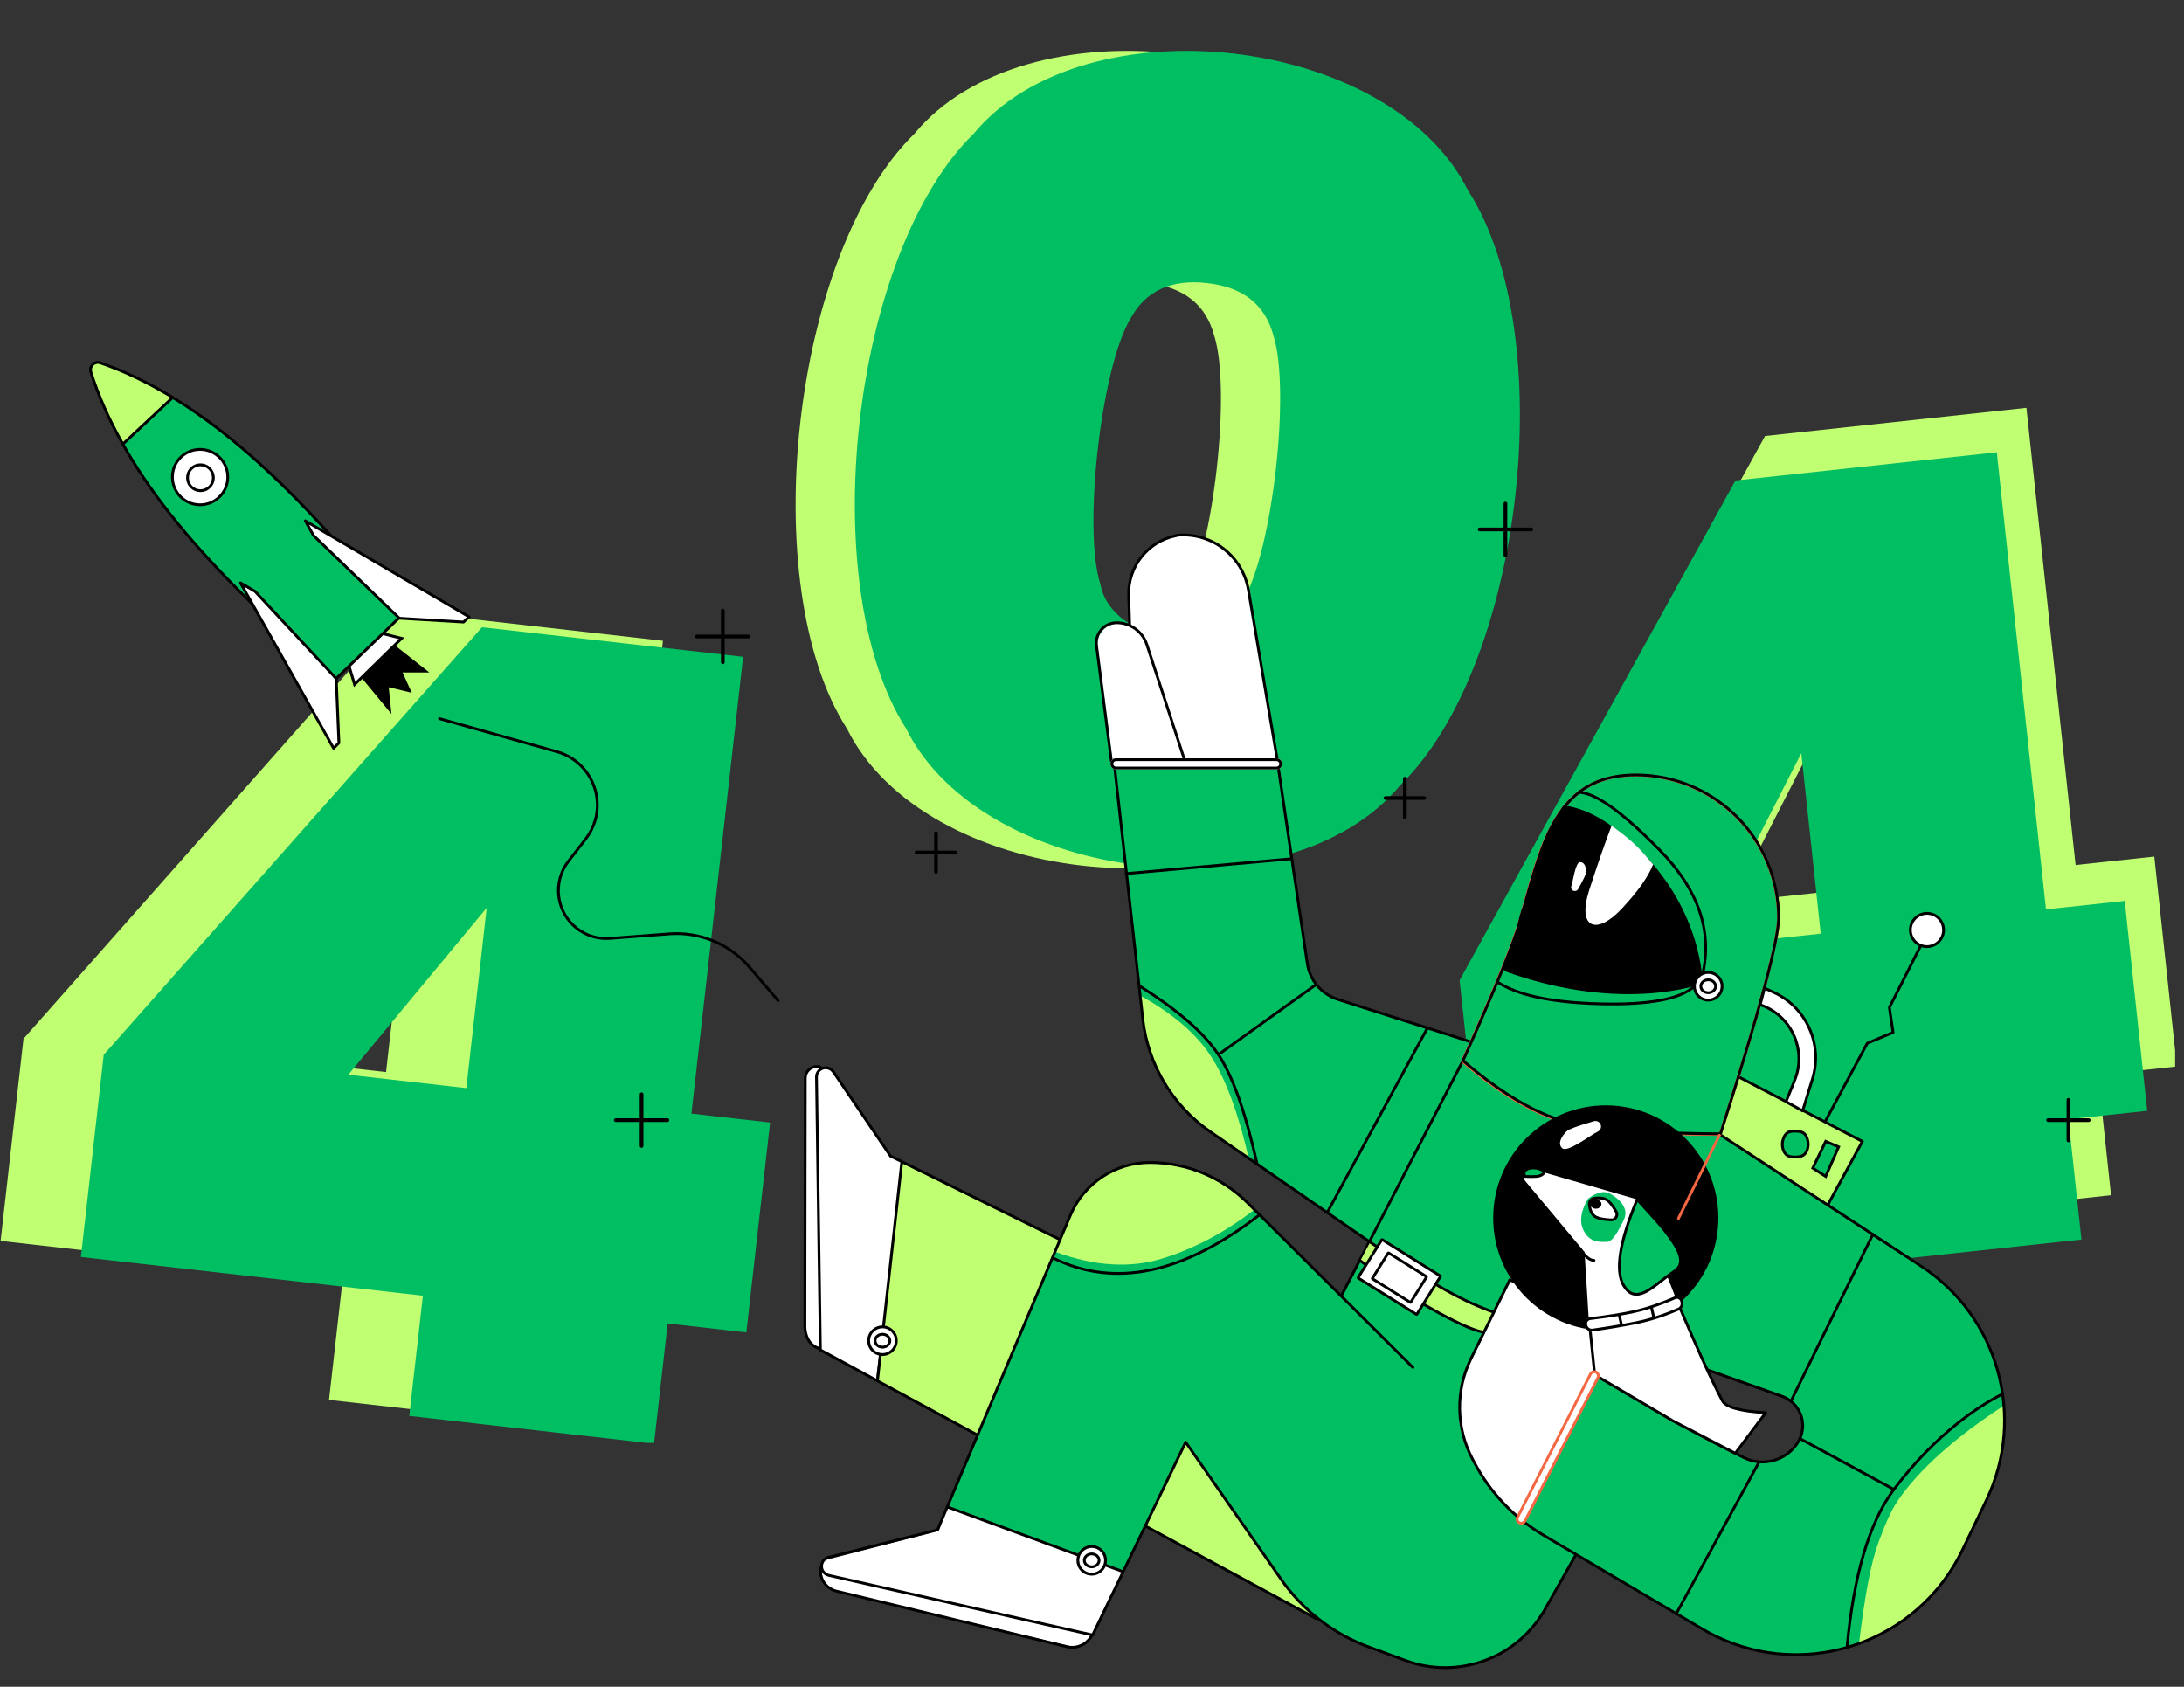 <svg xmlns="http://www.w3.org/2000/svg" xmlns:xlink="http://www.w3.org/1999/xlink" width="527" zoomAndPan="magnify" viewBox="0 0 395.25 305.25" height="407" preserveAspectRatio="xMidYMid meet" version="1.0"><rect x="0" y="0" width="395.25" height="305.25" fill="#333333" stroke="none"/><defs><clipPath id="8bccb344f5"><path d="M 0.109 110 L 125 110 L 125 259 L 0.109 259 Z M 0.109 110 " clip-rule="nonzero"/></clipPath><clipPath id="55d00b7525"><path d="M 14 113 L 140 113 L 140 261.109 L 14 261.109 Z M 14 113 " clip-rule="nonzero"/></clipPath><clipPath id="c2c50073a6"><path d="M 269 73 L 393.645 73 L 393.645 222 L 269 222 Z M 269 73 " clip-rule="nonzero"/></clipPath><clipPath id="936592c059"><path d="M 79 90 L 378.398 90 L 378.398 208 L 79 208 Z M 79 90 " clip-rule="nonzero"/></clipPath></defs><g clip-path="url(#8bccb344f5)"><path fill="#c1ff72" d="M 0.109 224.562 L 4.254 187.977 L 72.707 110.602 L 119.973 115.957 L 110.613 198.621 L 124.852 200.234 L 120.547 238.215 L 106.309 236.582 L 103.859 258.348 L 59.547 253.332 L 62.012 231.578 Z M 73.566 161.383 L 48.512 191.59 L 69.871 194.012 Z M 73.566 161.383 " fill-opacity="1" fill-rule="nonzero"/></g><g clip-path="url(#55d00b7525)"><path fill="#00bf63" d="M 14.641 227.469 L 18.773 190.879 L 87.23 113.508 L 134.492 118.859 L 125.129 201.527 L 139.367 203.137 L 135.066 241.121 L 120.828 239.508 L 118.363 261.262 L 74.066 256.234 L 76.531 234.48 Z M 88.086 164.281 L 63.031 194.492 L 84.391 196.91 Z M 88.086 164.281 " fill-opacity="1" fill-rule="nonzero"/></g><g clip-path="url(#c2c50073a6)"><path fill="#c1ff72" d="M 273.449 205.957 L 269.512 169.348 L 319.434 78.902 L 366.73 73.805 L 375.629 156.539 L 389.875 155.012 L 393.953 192.992 L 379.707 194.523 L 382.047 216.293 L 337.723 221.059 L 335.379 199.293 Z M 331.352 128.266 L 313.492 163.219 L 334.863 160.922 Z M 331.352 128.266 " fill-opacity="1" fill-rule="nonzero"/></g><path fill="#00bf63" d="M 268.09 213.996 L 264.152 177.391 L 314.074 86.949 L 361.371 81.852 L 370.27 164.566 L 384.516 163.039 L 388.594 201.02 L 374.344 202.551 L 376.688 224.316 L 332.359 229.086 L 330.02 207.316 Z M 325.992 136.305 L 308.133 171.258 L 329.504 168.961 Z M 325.992 136.305 " fill-opacity="1" fill-rule="nonzero"/><path fill="#c1ff72" d="M 165.473 24.211 C 185.473 0.027 240.824 6.242 254.945 34.438 C 271.793 60.602 264.941 120.344 242.762 142.012 C 222.66 166.359 167.305 160.039 153.285 131.875 C 136.613 105.867 143.371 45.816 165.473 24.211 Z M 219.727 60.695 C 218.219 55.117 214.234 51.961 207.777 51.23 C 201.184 50.48 196.531 52.66 193.82 57.762 C 188.516 66.684 185.258 95.828 188.398 105.617 C 190.438 116.613 209.809 118.957 214.305 108.555 C 219.551 99.723 222.902 70.582 219.727 60.695 Z M 219.727 60.695 " fill-opacity="1" fill-rule="nonzero"/><path fill="#00bf63" d="M 176.191 24.211 C 196.191 0.027 251.547 6.242 265.668 34.438 C 282.512 60.602 275.664 120.344 253.48 142.012 C 233.383 166.359 178.027 160.039 163.996 131.875 C 147.336 105.867 154.09 45.816 176.191 24.211 Z M 230.449 60.695 C 228.941 55.117 224.961 51.961 218.5 51.23 C 211.906 50.48 207.25 52.66 204.539 57.762 C 199.234 66.684 195.98 95.828 199.117 105.617 C 201.16 116.613 220.531 118.957 225.027 108.551 C 230.273 99.723 233.609 70.582 230.449 60.695 Z M 230.449 60.695 " fill-opacity="1" fill-rule="nonzero"/><path fill="#ffffff" d="M 205.422 140.609 C 205.34 139.434 204.988 128.48 204.363 107.75 C 204.207 102.559 207.801 98.008 212.887 96.957 C 213.227 96.887 213.395 96.852 213.395 96.852 C 219.535 96.426 224.996 100.719 226.023 106.781 L 231.285 137.742 " fill-opacity="1" fill-rule="evenodd"/><path fill="#000000" d="M 213.336 97.09 L 212.844 97.195 C 207.879 98.219 204.367 102.664 204.52 107.73 C 205.145 128.449 205.5 139.41 205.578 140.582 C 205.59 140.719 205.484 140.836 205.348 140.848 C 205.211 140.855 205.09 140.754 205.082 140.617 C 204.996 139.438 204.645 128.492 204.02 107.746 C 203.859 102.438 207.539 97.777 212.742 96.703 L 213.254 96.598 L 213.285 96.594 C 219.551 96.156 225.125 100.539 226.18 106.73 L 231.441 137.688 C 231.465 137.824 231.371 137.953 231.234 137.977 C 231.098 138 230.969 137.91 230.945 137.773 L 225.684 106.812 C 224.676 100.883 219.34 96.68 213.336 97.09 Z M 213.336 97.09 " fill-opacity="1" fill-rule="nonzero"/><path fill="#ffffff" d="M 201.344 137.883 L 198.656 116.984 C 198.395 114.973 199.816 113.133 201.828 112.875 C 201.984 112.855 202.141 112.844 202.297 112.844 C 204.789 112.844 206.996 114.445 207.77 116.812 L 214.656 137.898 Z M 201.344 137.883 " fill-opacity="1" fill-rule="evenodd"/><path fill="#000000" d="M 201.129 137.98 C 201 137.98 200.895 137.887 200.879 137.762 L 198.191 116.863 C 197.914 114.715 199.434 112.75 201.582 112.473 C 201.746 112.449 201.914 112.441 202.082 112.441 C 204.68 112.441 206.984 114.113 207.793 116.582 L 214.68 137.668 C 214.734 137.828 214.613 137.996 214.441 137.996 Z M 201.348 137.48 L 214.098 137.492 L 207.316 116.738 C 206.578 114.473 204.465 112.941 202.082 112.941 C 201.938 112.941 201.789 112.949 201.645 112.969 C 199.77 113.211 198.445 114.926 198.688 116.801 Z M 201.348 137.48 " fill-opacity="1" fill-rule="nonzero"/><path fill="#00bf63" d="M 267.605 189.176 L 242.094 180.859 C 239.203 179.914 237.094 177.418 236.648 174.41 L 231.195 137.562 L 201.629 137.562 L 206.859 184.379 C 207.781 192.625 212.223 200.07 219.043 204.801 L 248.062 224.918 Z M 267.605 189.176 " fill-opacity="1" fill-rule="evenodd"/><path fill="#c1ff72" d="M 206.309 180.156 C 212.207 183.383 216.496 187.059 219.168 191.18 C 221.84 195.297 224.121 201.477 226.016 209.719 C 224.383 208.527 222.988 207.523 221.84 206.711 C 217.133 203.387 213.52 200.359 211.316 196.859 C 208.312 192.07 206.641 186.5 206.309 180.156 Z M 206.309 180.156 " fill-opacity="1" fill-rule="evenodd"/><path fill="#000000" d="M 238.418 178.016 C 238.418 178.012 238.414 178.008 238.41 178.004 C 238.406 177.996 238.398 177.988 238.391 177.98 C 237.586 176.941 237.043 175.699 236.84 174.352 L 231.395 137.539 C 231.375 137.418 231.27 137.328 231.145 137.328 L 201.582 137.328 C 201.434 137.328 201.316 137.457 201.332 137.605 L 203.605 157.938 C 203.566 157.984 203.547 158.051 203.551 158.117 C 203.559 158.188 203.594 158.25 203.645 158.289 L 206.562 184.395 C 207.492 192.727 211.988 200.25 218.891 205.016 L 247.754 224.957 C 247.848 225.02 247.969 225.016 248.055 224.941 C 252.027 221.629 255.332 217.426 257.973 212.34 C 260.605 207.262 263.559 199.398 266.84 188.746 C 266.883 188.617 266.809 188.477 266.68 188.434 L 242.164 180.613 C 240.652 180.133 239.359 179.215 238.418 178.016 Z M 258.445 186.332 L 266.289 188.836 C 263.047 199.344 260.125 207.102 257.527 212.109 C 254.953 217.078 251.734 221.188 247.883 224.438 L 240.527 219.355 Z M 257.961 186.18 L 240.109 219.066 L 219.176 204.605 C 212.395 199.922 207.973 192.527 207.059 184.336 L 204.152 158.312 L 233.555 155.672 C 233.559 155.672 233.566 155.668 233.57 155.668 L 236.348 174.426 C 236.547 175.781 237.074 177.035 237.852 178.098 L 220.359 190.641 C 220.246 190.723 220.219 190.879 220.301 190.992 C 220.379 191.102 220.535 191.129 220.648 191.047 L 238.16 178.492 C 239.152 179.688 240.477 180.602 242.012 181.09 Z M 233.496 155.172 L 204.098 157.816 L 201.863 137.828 L 230.93 137.828 Z M 233.496 155.172 " fill-opacity="1" fill-rule="nonzero"/><path fill="#c1ff72" d="M 313.535 194.352 C 313.535 194.352 321.332 198.418 336.918 206.543 L 330.285 218.723 L 310.195 205.195 C 312.422 197.965 313.535 194.352 313.535 194.352 Z M 313.535 194.352 " fill-opacity="1" fill-rule="evenodd"/><path fill="#ffffff" d="M 158.539 249.637 L 163.383 210.219 L 160.875 209.051 L 150.52 193.684 L 148.684 193.184 C 148.02 193.023 147.516 193.023 147.18 193.184 C 146.844 193.34 146.398 193.785 145.844 194.52 L 145.844 241.285 C 146.211 242.172 146.547 242.781 146.844 243.121 C 147.145 243.465 147.648 243.797 148.348 244.125 Z M 203.133 284.379 L 171.398 272.688 L 169.895 277.027 L 149.184 282.375 L 148.348 283.879 C 148.539 284.98 148.762 285.762 149.016 286.215 C 149.273 286.672 149.773 287.172 150.52 287.719 L 193.781 297.906 C 194.676 297.996 195.398 297.887 195.949 297.574 C 196.504 297.262 197.059 296.648 197.621 295.734 Z M 203.133 284.379 " fill-opacity="1" fill-rule="evenodd"/><path fill="#000000" d="M 313.773 194.145 L 337.156 206.336 C 337.281 206.402 337.328 206.555 337.258 206.68 L 330.625 218.855 C 330.555 218.988 330.387 219.027 330.266 218.945 L 310.176 205.418 C 310.082 205.355 310.043 205.242 310.078 205.133 L 313.418 194.293 C 313.461 194.141 313.633 194.07 313.773 194.145 Z M 310.609 205.105 L 330.316 218.375 L 336.699 206.664 L 313.809 194.727 Z M 310.609 205.105 " fill-opacity="1" fill-rule="nonzero"/><path fill="#00bf63" d="M 241.883 235.773 L 241.883 236.289 L 264.766 192.012 L 297.168 205.711 C 296.562 225.484 293.797 238.621 288.863 245.129 C 283.934 251.633 275.176 253.691 262.594 251.309 L 244.387 251.309 Z M 241.883 235.773 " fill-opacity="1" fill-rule="evenodd"/><path fill="#000000" d="M 241.586 235.773 L 241.586 236.289 C 241.586 236.387 241.633 236.457 241.699 236.5 L 244.094 251.348 C 244.113 251.469 244.219 251.559 244.34 251.559 L 262.523 251.559 C 275.176 253.953 284.02 251.867 289.016 245.277 C 293.988 238.719 296.766 225.539 297.371 205.719 C 297.375 205.613 297.312 205.52 297.219 205.48 L 264.816 191.781 C 264.695 191.73 264.555 191.781 264.496 191.898 L 241.938 235.543 C 241.789 235.48 241.586 235.566 241.586 235.773 Z M 241.648 236.191 L 241.637 236.125 L 241.676 236.051 C 241.652 236.094 241.645 236.145 241.648 236.191 Z M 264.836 192.336 L 296.863 205.875 C 296.254 225.504 293.496 238.543 288.617 244.977 C 283.754 251.391 275.09 253.43 262.594 251.062 L 262.547 251.059 L 244.555 251.059 L 242.16 236.207 Z M 264.836 192.336 " fill-opacity="1" fill-rule="nonzero"/><path fill="#c1ff72" d="M 247.895 224.918 L 246.227 228.09 C 251.359 232.141 255.422 234.98 258.418 236.609 C 261.414 238.238 264.699 239.742 268.273 241.117 L 270.277 237.609 C 267.02 236.203 263.902 234.645 260.922 232.934 C 257.945 231.223 253.602 228.551 247.895 224.918 Z M 247.895 224.918 " fill-opacity="1" fill-rule="evenodd"/><path fill="#c1ff72" d="M 238.039 292.895 L 158.871 249.973 L 163.215 210.387 L 241.715 248.969 " fill-opacity="1" fill-rule="evenodd"/><path fill="#000000" d="M 248.035 224.543 C 253.906 228.5 258.469 231.395 261.715 233.219 C 264.953 235.039 268 236.422 270.855 237.375 C 270.988 237.418 271.059 237.559 271.016 237.691 C 270.973 237.82 270.832 237.895 270.699 237.848 C 267.812 236.887 264.734 235.488 261.469 233.652 C 258.207 231.82 253.637 228.922 247.754 224.957 C 247.641 224.883 247.609 224.727 247.688 224.609 C 247.766 224.496 247.922 224.465 248.035 224.543 Z M 248.035 224.543 " fill-opacity="1" fill-rule="nonzero"/><path fill="#000000" d="M 246.258 227.891 C 251.707 232.023 256.473 235.191 260.543 237.391 C 264.594 239.578 267.359 240.742 268.797 240.871 C 268.934 240.883 269.035 241.004 269.023 241.141 C 269.012 241.277 268.891 241.379 268.75 241.367 C 267.223 241.23 264.418 240.055 260.305 237.832 C 256.207 235.621 251.426 232.438 245.953 228.289 C 245.844 228.207 245.82 228.051 245.906 227.938 C 245.988 227.828 246.148 227.809 246.258 227.891 Z M 246.258 227.891 " fill-opacity="1" fill-rule="nonzero"/><path fill="#000000" d="M 159.055 249.746 C 159.066 249.723 159.07 249.699 159.074 249.676 L 163.414 210.605 L 241.727 249.195 C 241.848 249.254 242 249.203 242.059 249.078 C 242.121 248.957 242.07 248.805 241.945 248.746 L 161.332 209.023 L 151.02 193.82 C 150.656 193.285 150.051 192.965 149.402 192.977 C 149.176 192.98 148.953 193.023 148.754 193.098 C 148.738 193.074 148.715 193.047 148.684 193.016 C 148.57 192.902 148.441 192.836 148.293 192.805 C 148.141 192.773 147.988 192.758 147.836 192.758 C 146.539 192.758 145.484 193.805 145.484 195.102 L 145.414 239.969 C 145.41 241.898 146.371 243.797 148.219 244.262 L 148.219 244.297 C 148.219 244.387 148.27 244.469 148.348 244.512 L 238.043 293.117 C 238.164 293.184 238.316 293.137 238.383 293.016 C 238.445 292.895 238.402 292.742 238.281 292.676 Z M 158.59 249.492 L 148.719 244.141 L 148.012 194.918 C 148 194.133 148.625 193.488 149.41 193.477 C 149.887 193.469 150.336 193.703 150.605 194.102 L 160.957 209.359 C 160.98 209.395 161.012 209.422 161.051 209.441 L 162.984 210.395 C 162.949 210.434 162.926 210.48 162.918 210.539 Z M 148.238 193.391 C 147.785 193.75 147.5 194.305 147.512 194.926 L 148.211 243.738 C 146.672 243.273 145.91 241.621 145.914 239.969 L 145.984 195.105 C 145.988 194.086 146.816 193.258 147.836 193.262 C 147.957 193.262 148.074 193.273 148.195 193.297 C 148.211 193.332 148.223 193.363 148.238 193.391 Z M 148.238 193.391 " fill-opacity="1" fill-rule="nonzero"/><path fill="#00bf63" d="M 301.176 243.805 L 298.625 257.668 L 279.586 291.27 C 274.574 300.113 263.898 304.023 254.363 300.508 L 247.688 298.047 C 241.27 295.68 235.73 291.398 231.824 285.781 L 214.578 260.996 L 203.133 284.379 L 171.398 272.688 L 193.707 219.926 C 196.152 214.145 201.82 210.387 208.098 210.387 C 214.727 210.387 221.09 213.016 225.789 217.691 L 255.699 247.477 " fill-opacity="1" fill-rule="evenodd"/><path fill="#c1ff72" d="M 227.02 218.906 C 221.672 223.023 216.105 225.977 210.316 227.758 C 204.523 229.539 198.121 229.148 191.105 226.586 C 192.672 221.398 194.398 217.781 196.285 215.73 C 198.531 213.289 202.723 211.113 205.137 210.555 C 208.309 209.816 214.16 210.668 218.832 212.891 C 221.082 213.961 223.809 215.965 227.02 218.906 Z M 227.02 218.906 " fill-opacity="1" fill-rule="evenodd"/><path fill="#000000" d="M 148.43 283.34 L 148.34 283.316 L 148.336 283.332 C 147.816 285.488 149.141 287.66 151.301 288.18 L 193.023 298.238 C 194.906 298.691 196.855 297.824 197.781 296.137 C 197.859 296.125 197.93 296.074 197.965 296 L 214.617 261.477 L 231.617 285.914 C 235.555 291.574 241.137 295.887 247.602 298.27 L 254.277 300.73 C 263.926 304.289 274.734 300.332 279.805 291.383 L 298.844 257.777 C 298.855 257.754 298.863 257.727 298.871 257.699 L 301.422 243.836 C 301.449 243.699 301.359 243.57 301.223 243.543 C 301.086 243.52 300.957 243.609 300.93 243.746 L 298.387 257.566 L 279.367 291.137 C 274.418 299.871 263.867 303.734 254.449 300.262 L 247.777 297.801 C 241.406 295.453 235.906 291.203 232.031 285.629 L 214.781 260.84 C 214.672 260.684 214.434 260.703 214.352 260.875 L 203.141 284.113 L 171.766 272.555 L 190.598 227.945 C 201.738 233.379 214.191 230.773 227.93 220.164 L 255.523 247.645 C 255.621 247.742 255.777 247.742 255.875 247.641 C 255.973 247.543 255.973 247.387 255.875 247.289 L 225.965 217.504 C 221.219 212.777 214.797 210.125 208.098 210.125 C 201.719 210.125 195.965 213.941 193.484 219.816 L 171.254 272.484 C 171.215 272.512 171.18 272.551 171.164 272.602 C 171.148 272.641 171.145 272.684 171.152 272.723 L 169.5 276.637 L 149.875 281.59 C 149.176 281.77 148.633 282.324 148.473 283.031 C 148.449 283.133 148.434 283.234 148.43 283.34 Z M 148.73 284.492 C 148.992 284.902 149.41 285.211 149.922 285.328 L 197.258 296.039 C 196.414 297.434 194.75 298.141 193.141 297.754 L 151.418 287.695 C 149.879 287.324 148.824 285.992 148.73 284.492 Z M 202.922 284.566 L 197.602 295.602 L 150.031 284.84 C 149.27 284.664 148.789 283.906 148.961 283.141 C 149.078 282.621 149.48 282.207 150 282.078 L 169.742 277.094 C 169.816 277.074 169.883 277.02 169.91 276.949 L 171.57 273.016 Z M 190.789 227.484 L 193.945 220.012 C 196.348 214.324 201.922 210.625 208.098 210.625 C 214.664 210.625 220.961 213.227 225.613 217.859 L 227.57 219.809 C 213.984 230.285 201.734 232.832 190.789 227.484 Z M 190.789 227.484 " fill-opacity="1" fill-rule="nonzero"/><path fill="#00bf63" d="M 284.809 188.672 L 347.281 228.57 C 361.492 237.645 366.711 255.887 359.453 271.105 L 354.973 280.496 C 347.027 297.148 327.09 304.207 310.441 296.266 C 309.551 295.84 308.68 295.379 307.832 294.879 L 279.254 277.996 C 273.93 274.852 269.586 270.293 266.699 264.824 L 266.352 264.168 C 263.363 258.504 263.27 251.746 266.102 246 L 273.117 231.766 C 283.531 239.531 289.152 244.875 289.984 247.801 C 290.727 250.41 299.219 255.781 315.461 263.922 C 318.984 265.684 323.27 264.449 325.312 261.078 C 326.949 258.371 326.086 254.848 323.379 253.207 C 323.07 253.02 322.742 252.863 322.402 252.738 L 291.988 241.453 " fill-opacity="1" fill-rule="evenodd"/><path fill="#c1ff72" d="M 360.305 269.512 C 359.469 271.852 355.84 279.172 354.457 281.539 C 353 284.027 351.449 286.383 349.445 288.719 C 347.461 291.035 344.793 293.324 340.762 295.402 C 339.414 296.098 337.965 296.82 336.418 297.574 C 337.461 288.797 338.629 282.672 339.926 279.199 C 340.977 276.387 342.051 273.566 343.602 271.352 C 347.496 265.781 353.797 260.156 362.496 254.469 C 363.262 258.262 362.531 263.277 360.305 269.512 Z M 360.305 269.512 " fill-opacity="1" fill-rule="evenodd"/><path fill="#ffffff" d="M 288.816 244.625 L 288.484 248.969 C 284.465 256.578 281.992 261.168 281.07 262.746 C 280.098 264.406 278.172 268.5 275.289 275.023 C 272.055 272.227 269.496 269.332 267.605 266.34 C 265.715 263.348 264.543 260.34 264.098 257.32 C 263.652 253.312 264.766 248.801 267.438 243.793 C 268.77 241.293 270.719 237.117 273.281 231.266 C 280.551 235.113 285.617 238.285 288.484 240.785 C 291.348 243.281 291.457 244.562 288.816 244.625 Z M 288.816 244.625 " fill-opacity="1" fill-rule="evenodd"/><path fill="#000000" d="M 266.445 245.957 C 263.648 251.633 263.742 258.305 266.691 263.898 L 267.039 264.555 C 269.902 269.98 274.219 274.508 279.5 277.629 L 308.18 294.57 C 308.992 295.047 309.824 295.492 310.672 295.902 C 327.172 303.836 346.984 296.895 354.922 280.395 L 359.234 271.426 C 366.449 256.43 361.43 238.41 347.5 229.305 L 285.672 188.883 C 285.559 188.809 285.523 188.652 285.602 188.535 C 285.676 188.418 285.832 188.387 285.945 188.465 L 347.773 228.883 C 361.914 238.129 367.008 256.418 359.688 271.641 L 355.371 280.609 C 347.316 297.359 327.207 304.41 310.453 296.352 C 309.594 295.938 308.75 295.488 307.926 295 L 279.246 278.059 C 273.883 274.891 269.504 270.297 266.598 264.789 L 266.25 264.133 C 263.223 258.395 263.129 251.555 265.996 245.738 L 273.012 231.5 C 273.07 231.379 273.215 231.328 273.34 231.383 C 281.645 235.109 286.742 237.895 288.656 239.77 C 289.535 240.629 290.02 241.711 290.219 243.027 C 290.34 243.844 290.352 244.551 290.301 245.816 C 290.258 246.93 290.258 247.27 290.348 247.578 C 291.059 250.078 299.559 255.457 315.691 263.543 C 319.098 265.25 323.242 264.055 325.219 260.797 C 326.762 258.246 325.945 254.93 323.398 253.387 C 323.082 253.195 322.75 253.039 322.406 252.914 L 290.738 241.688 C 290.605 241.645 290.539 241.5 290.586 241.371 C 290.633 241.238 290.773 241.172 290.906 241.215 L 322.574 252.441 C 322.949 252.578 323.312 252.75 323.656 252.957 C 326.441 254.645 327.332 258.27 325.645 261.055 C 323.535 264.535 319.105 265.816 315.469 263.992 C 299.117 255.797 290.637 250.43 289.863 247.715 C 289.754 247.332 289.754 246.984 289.801 245.797 C 289.848 244.562 289.84 243.879 289.723 243.102 C 289.539 241.887 289.098 240.902 288.309 240.129 C 286.469 238.328 281.473 235.59 273.355 231.941 Z M 266.445 245.957 " fill-opacity="1" fill-rule="nonzero"/><path stroke-linecap="round" transform="matrix(-0.595, 0, 0, 0.595, 378.342, 58.929)" fill-opacity="1" fill="#00bf63" fill-rule="evenodd" stroke-linejoin="round" d="M 191.071 223.742 C 181.257 201.933 175.358 187.449 173.375 180.282 C 166.95 157.055 162.47 136.79 138.468 136.79 C 114.472 136.79 95.015 156.247 95.015 180.249 C 95.015 187.088 100.914 209.008 112.705 246.01 C 130.106 245.938 144.183 245.071 154.936 243.409 C 165.689 241.747 177.736 235.191 191.071 223.742 Z M 191.071 223.742 " stroke="#f56843" stroke-width="0.843" stroke-opacity="1" stroke-miterlimit="4"/><path stroke-linecap="round" transform="matrix(-0.595, 0, 0, 0.595, 378.342, 58.929)" fill-opacity="1" fill="#00bf63" fill-rule="evenodd" stroke-linejoin="round" d="M 190.992 223.676 C 181.178 201.867 175.28 187.383 173.296 180.217 C 166.871 156.989 162.392 136.724 138.389 136.724 C 114.393 136.724 94.936 156.181 94.936 180.184 C 94.936 187.015 100.835 208.935 112.626 245.944 C 130.027 245.872 144.104 245.005 154.857 243.343 C 165.61 241.681 177.658 235.125 190.992 223.676 Z M 190.992 223.676 " stroke="#f56843" stroke-width="0.843" stroke-opacity="1" stroke-miterlimit="4"/><path fill="#000000" d="M 264.535 191.836 C 270.367 178.883 273.871 170.277 275.047 166.031 C 275.199 165.477 275.879 162.996 276.062 162.332 C 278.312 154.223 279.867 150.078 282.371 146.598 C 285.535 142.203 289.859 139.984 296.047 139.984 C 310.457 139.984 322.137 151.668 322.137 166.078 C 322.137 170.18 318.629 183.219 311.605 205.258 C 311.57 205.363 311.473 205.434 311.363 205.434 C 301.008 205.391 292.625 204.875 286.215 203.883 C 279.77 202.887 272.566 198.969 264.602 192.129 C 264.52 192.059 264.492 191.938 264.535 191.836 Z M 286.293 203.391 C 292.633 204.371 300.934 204.883 311.184 204.93 C 318.148 183.07 321.637 170.094 321.637 166.078 C 321.637 151.945 310.18 140.488 296.047 140.488 C 290.023 140.488 285.848 142.625 282.781 146.891 C 280.32 150.309 278.781 154.41 276.547 162.469 C 276.363 163.129 275.684 165.609 275.527 166.164 C 274.352 170.426 270.867 178.988 265.07 191.871 C 272.914 198.578 279.988 202.414 286.293 203.391 Z M 286.293 203.391 " fill-opacity="1" fill-rule="nonzero"/><path fill="#000000" d="M 308.133 177.969 C 308.133 177.969 294.18 183.449 272.98 175.996 C 272.617 175.871 272.215 175.641 271.781 175.312 C 272.875 173.117 273.543 171.613 273.785 170.801 C 274.762 167.488 274.852 165.387 275.957 163.285 C 276.668 161.926 276.918 159.609 277.625 157.441 C 278.008 156.27 278.73 154.43 279.797 151.926 C 280.855 149.824 281.582 148.434 281.969 147.75 C 282.562 146.707 282.562 145.691 283.34 145.805 C 287.527 146.414 292.047 149.133 296.895 153.957 C 308.156 165.172 308.133 177.969 308.133 177.969 Z M 308.133 177.969 " fill-opacity="1" fill-rule="nonzero"/><path fill="#ffffff" d="M 299.172 156.438 C 298.004 155.102 297.355 154.266 296.332 153.266 C 295.309 152.262 293.992 151.094 291.656 149.422 C 290.43 152.652 289.207 156.16 287.648 160.945 C 285.309 168.129 289.012 169.262 293.492 164.453 C 296.48 161.25 298.262 158.688 299.172 156.438 Z M 285.926 156.023 C 285.09 156.082 284.637 159.695 284.383 160.316 C 284.242 160.66 284.406 161.059 284.75 161.199 C 285.066 161.328 285.43 161.203 285.598 160.906 C 286.574 159.172 287.059 158.133 287.051 157.785 C 287.035 156.906 286.758 155.965 285.926 156.023 Z M 285.926 156.023 " fill-opacity="1" fill-rule="evenodd"/><path fill="#000000" d="M 290.605 240.785 C 279.352 240.785 270.23 231.66 270.23 220.406 C 270.23 209.152 279.352 200.031 290.605 200.031 C 301.859 200.031 310.984 209.152 310.984 220.406 C 310.984 231.66 301.859 240.785 290.605 240.785 Z M 290.605 240.785 " fill-opacity="1" fill-rule="nonzero"/><path fill="#000000" d="M 307.898 176.258 C 309.66 168.441 307.074 161.012 300.117 153.941 C 293.156 146.871 288.238 143.445 285.449 143.66 C 285.309 143.668 285.488 143.715 285.477 143.578 C 285.465 143.438 285.504 143.418 285.645 143.41 C 285.723 143.402 285.57 143.148 285.652 143.148 C 288.676 143.117 293.59 146.598 300.473 153.59 C 307.543 160.773 310.191 168.375 308.387 176.367 C 308.359 176.504 308.223 176.586 308.09 176.559 C 307.953 176.527 307.871 176.395 307.898 176.258 Z M 307.898 176.258 " fill-opacity="1" fill-rule="nonzero"/><path fill="#ffffff" d="M 303.801 236.273 L 296.285 217.055 L 277.434 211.59 C 276.727 211.387 275.984 211.793 275.781 212.504 C 275.656 212.93 275.754 213.391 276.035 213.73 L 286.766 226.586 L 287.648 240.785 Z M 303.801 236.273 " fill-opacity="1" fill-rule="evenodd"/><path fill="#00bf63" d="M 296.328 217.066 C 298.891 219.867 300.523 221.711 301.219 222.59 C 304.875 227.219 304.742 228.969 303.008 230.094 C 299.668 232.266 296.207 236.621 293.871 232.613 C 292.312 229.941 293.129 224.758 296.328 217.066 Z M 296.328 217.066 " fill-opacity="1" fill-rule="evenodd"/><path fill="#000000" d="M 296.469 216.887 C 296.348 216.75 296.125 216.789 296.055 216.957 C 292.828 224.719 292 229.961 293.609 232.727 C 294.531 234.305 295.703 234.777 297.137 234.32 C 298.172 233.992 298.957 233.453 301.043 231.816 C 301.543 231.422 301.832 231.199 302.148 230.965 C 302.492 230.707 302.805 230.488 303.102 230.293 C 305.203 228.93 304.82 226.785 301.375 222.426 C 300.672 221.535 299.039 219.691 296.469 216.887 Z M 294.043 232.473 C 292.562 229.934 293.324 224.938 296.367 217.516 C 298.773 220.148 300.312 221.891 300.98 222.734 C 304.27 226.898 304.598 228.727 302.832 229.875 C 302.523 230.074 302.203 230.297 301.848 230.562 C 301.531 230.797 301.234 231.027 300.734 231.422 C 298.703 233.016 297.938 233.539 296.984 233.844 C 295.777 234.227 294.848 233.852 294.043 232.473 Z M 286.184 225.945 C 286.105 225.832 285.949 225.801 285.836 225.879 C 285.719 225.961 285.691 226.117 285.773 226.23 C 286.742 227.629 287.637 228.34 288.484 228.34 C 288.621 228.34 288.734 228.23 288.734 228.09 C 288.734 227.953 288.621 227.84 288.484 227.84 C 287.848 227.84 287.07 227.219 286.184 225.945 Z M 286.184 225.945 " fill-opacity="1" fill-rule="nonzero"/><path fill="#ffffff" d="M 309.027 180.988 C 307.645 180.988 306.52 179.867 306.52 178.484 C 306.52 177.102 307.645 175.98 309.027 175.98 C 310.41 175.98 311.531 177.102 311.531 178.484 C 311.531 179.867 310.41 180.988 309.027 180.988 Z M 309.027 180.988 " fill-opacity="1" fill-rule="nonzero"/><path fill="#000000" d="M 309.145 181.242 C 307.625 181.242 306.391 180.008 306.391 178.484 C 306.391 176.961 307.625 175.727 309.145 175.727 C 310.668 175.727 311.902 176.961 311.902 178.484 C 311.902 180.008 310.668 181.242 309.145 181.242 Z M 309.145 180.738 C 310.391 180.738 311.402 179.73 311.402 178.484 C 311.402 177.238 310.391 176.23 309.145 176.23 C 307.902 176.23 306.891 177.238 306.891 178.484 C 306.891 179.73 307.902 180.738 309.145 180.738 Z M 309.145 180.738 " fill-opacity="1" fill-rule="nonzero"/><path fill="#000000" d="M 309.145 179.902 C 308.277 179.902 307.559 179.277 307.559 178.484 C 307.559 177.691 308.277 177.066 309.145 177.066 C 310.016 177.066 310.734 177.691 310.734 178.484 C 310.734 179.277 310.016 179.902 309.145 179.902 Z M 309.145 179.402 C 309.754 179.402 310.23 178.984 310.23 178.484 C 310.23 177.984 309.754 177.566 309.145 177.566 C 308.539 177.566 308.062 177.984 308.062 178.484 C 308.062 178.984 308.539 179.402 309.145 179.402 Z M 309.145 179.402 " fill-opacity="1" fill-rule="nonzero"/><path fill="#ffffff" d="M 287.648 239.617 L 288.602 248.969 L 302.801 257.32 L 314.039 263.168 L 319.551 255.816 C 314.941 255.551 312.324 254.824 311.699 253.645 C 309.852 250.152 307.234 244.418 303.848 236.441 Z M 287.648 239.617 " fill-opacity="1" fill-rule="evenodd"/><path fill="#000000" d="M 287.598 239.203 C 287.473 239.227 287.387 239.344 287.398 239.473 L 288.352 248.828 C 288.363 248.906 288.406 248.977 288.477 249.02 L 302.684 257.375 L 313.922 263.223 C 314.031 263.277 314.164 263.246 314.238 263.148 L 319.75 255.801 C 319.871 255.641 319.762 255.41 319.562 255.398 C 315.047 255.137 312.484 254.43 311.922 253.359 C 310.074 249.875 307.461 244.145 304.078 236.176 C 304.035 236.07 303.918 236.008 303.801 236.027 Z M 303.699 236.559 C 307.047 244.445 309.637 250.121 311.477 253.594 C 312.141 254.844 314.656 255.578 319.07 255.871 L 313.965 262.68 L 302.926 256.938 L 288.84 248.648 L 287.922 239.652 Z M 288.73 248.586 L 288.852 248.777 L 288.84 248.648 Z M 288.73 248.586 " fill-opacity="1" fill-rule="nonzero"/><path fill="#ffffff" d="M 348.613 171.301 C 350.273 171.301 351.617 169.957 351.617 168.297 C 351.617 166.637 350.273 165.289 348.613 165.289 C 346.949 165.289 345.605 166.637 345.605 168.297 C 345.605 169.957 346.949 171.301 348.613 171.301 Z M 319.215 178.82 L 318.426 181.824 C 318.617 181.891 318.805 181.957 318.988 182.031 C 324.27 184.172 326.82 190.188 324.68 195.469 L 323.105 199.363 L 326.109 201.031 L 327.891 195.242 C 329.809 188.996 326.805 182.297 320.863 179.574 Z M 319.215 178.82 " fill-opacity="1" fill-rule="evenodd"/><path fill="#000000" d="M 341.684 182.363 C 341.676 182.312 341.684 182.258 341.707 182.211 L 347.387 171.023 C 347.449 170.898 347.598 170.848 347.723 170.914 C 347.848 170.977 347.895 171.125 347.832 171.25 L 342.191 182.367 L 342.848 186.797 C 342.863 186.914 342.801 187.023 342.695 187.066 L 338.113 188.984 L 330.625 202.898 C 330.562 203.02 330.41 203.066 330.285 203 C 330.164 202.938 330.121 202.785 330.184 202.66 L 337.715 188.668 C 337.742 188.617 337.785 188.578 337.84 188.555 L 342.32 186.68 Z M 341.684 182.363 " fill-opacity="1" fill-rule="nonzero"/><path fill="#000000" d="M 348.73 171.555 C 350.531 171.555 351.988 170.094 351.988 168.297 C 351.988 166.496 350.531 165.039 348.73 165.039 C 346.934 165.039 345.473 166.496 345.473 168.297 C 345.473 170.094 346.934 171.555 348.73 171.555 Z M 348.73 171.051 C 347.211 171.051 345.977 169.816 345.977 168.297 C 345.977 166.773 347.211 165.539 348.73 165.539 C 350.254 165.539 351.488 166.773 351.488 168.297 C 351.488 169.816 350.254 171.051 348.73 171.051 Z M 319.438 178.59 C 319.297 178.527 319.133 178.605 319.094 178.754 L 318.305 181.762 C 318.27 181.887 318.344 182.02 318.469 182.062 C 318.652 182.125 318.832 182.191 319.016 182.266 C 324.168 184.352 326.652 190.219 324.566 195.375 L 322.992 199.27 C 322.945 199.387 322.992 199.52 323.102 199.582 L 326.109 201.254 C 326.246 201.328 326.422 201.258 326.469 201.105 L 328.25 195.316 C 330.203 188.949 327.141 182.121 321.086 179.348 Z M 320.879 179.801 C 326.703 182.473 329.652 189.043 327.77 195.168 L 326.082 200.664 L 323.539 199.25 L 325.031 195.562 C 327.223 190.152 324.613 183.992 319.203 181.801 C 319.086 181.754 318.965 181.707 318.848 181.664 L 319.5 179.172 Z M 320.879 179.801 " fill-opacity="1" fill-rule="nonzero"/><path fill="#000000" d="M 342.371 269.625 C 337.996 275.59 335.207 285.117 333.996 298.219 L 334.496 298.266 C 335.719 285.055 338.543 275.52 342.965 269.664 C 346.578 264.875 350.461 260.934 354.453 257.754 C 357.387 255.418 360.129 253.691 362.535 252.484 L 362.309 252.035 C 359.875 253.258 357.102 255.004 354.141 257.359 C 350.156 260.535 346.281 264.461 342.676 269.219 L 325.848 260.105 C 325.727 260.039 325.574 260.086 325.508 260.207 C 325.441 260.328 325.488 260.48 325.609 260.547 Z M 318.469 264.887 C 318.535 264.766 318.492 264.613 318.371 264.547 C 318.25 264.48 318.098 264.523 318.027 264.645 L 303.129 291.941 C 303.062 292.062 303.105 292.215 303.227 292.281 C 303.348 292.348 303.5 292.305 303.566 292.18 Z M 323.938 253.367 C 323.875 253.492 323.926 253.645 324.051 253.703 C 324.176 253.766 324.324 253.715 324.387 253.59 L 339.148 223.523 C 339.211 223.398 339.16 223.25 339.035 223.188 C 338.91 223.129 338.762 223.18 338.699 223.305 Z M 323.938 253.367 " fill-opacity="1" fill-rule="nonzero"/><path stroke-linecap="round" transform="matrix(-0.595, 0, 0, 0.595, 378.342, 58.929)" fill="none" stroke-linejoin="round" d="M 112.909 246.266 L 125.35 271.543 " stroke="#f56843" stroke-width="0.843" stroke-opacity="1" stroke-miterlimit="4"/><path stroke-linecap="round" transform="matrix(-0.595, 0, 0, 0.595, 378.342, 58.929)" fill="none" stroke-linejoin="round" d="M 151.047 319.436 L 173.296 363.198 " stroke="#f56843" stroke-width="0.843" stroke-opacity="1" stroke-miterlimit="4"/><g clip-path="url(#936592c059)"><path fill="#000000" d="M 79.602 129.805 C 79.469 129.77 79.332 129.848 79.293 129.98 C 79.258 130.113 79.332 130.25 79.465 130.289 L 100.727 136.277 C 105.922 137.738 108.945 143.137 107.484 148.332 C 107.141 149.543 106.57 150.676 105.801 151.668 L 102.68 155.691 C 99.66 159.586 100.367 165.199 104.266 168.219 C 106.016 169.578 108.207 170.234 110.418 170.066 L 121.137 169.25 C 126.578 168.836 131.895 171.043 135.441 175.188 L 140.645 181.262 C 140.734 181.367 140.891 181.379 140.996 181.289 C 141.102 181.199 141.113 181.043 141.023 180.938 L 135.824 174.863 C 132.172 170.594 126.699 168.324 121.098 168.75 L 110.379 169.566 C 108.293 169.727 106.227 169.105 104.574 167.824 C 100.895 164.973 100.227 159.676 103.078 155.996 L 106.195 151.977 C 107.004 150.93 107.605 149.738 107.965 148.469 C 109.504 143.008 106.324 137.332 100.863 135.797 Z M 116.445 202.367 L 116.445 198.027 C 116.445 197.84 116.297 197.691 116.113 197.691 C 115.93 197.691 115.777 197.84 115.777 198.027 L 115.777 202.367 L 111.438 202.367 C 111.254 202.367 111.102 202.52 111.102 202.703 C 111.102 202.887 111.254 203.039 111.438 203.039 L 115.777 203.039 L 115.777 207.379 C 115.777 207.562 115.93 207.715 116.113 207.715 C 116.297 207.715 116.445 207.562 116.445 207.379 L 116.445 203.039 L 120.789 203.039 C 120.973 203.039 121.125 202.887 121.125 202.703 C 121.125 202.52 120.973 202.367 120.789 202.367 Z M 272.781 95.473 L 272.781 91.129 C 272.781 90.945 272.633 90.797 272.449 90.797 C 272.266 90.797 272.113 90.945 272.113 91.129 L 272.113 95.473 L 267.773 95.473 C 267.586 95.473 267.438 95.621 267.438 95.809 C 267.438 95.992 267.586 96.141 267.773 96.141 L 272.113 96.141 L 272.113 100.484 C 272.113 100.668 272.266 100.816 272.449 100.816 C 272.633 100.816 272.781 100.668 272.781 100.484 L 272.781 96.141 L 277.125 96.141 C 277.309 96.141 277.457 95.992 277.457 95.809 C 277.457 95.621 277.309 95.473 277.125 95.473 Z M 131.145 114.848 L 131.145 110.504 C 131.145 110.32 130.996 110.172 130.812 110.172 C 130.625 110.172 130.477 110.32 130.477 110.504 L 130.477 114.848 L 126.133 114.848 C 125.949 114.848 125.801 114.996 125.801 115.184 C 125.801 115.367 125.949 115.516 126.133 115.516 L 130.477 115.516 L 130.477 119.859 C 130.477 120.043 130.625 120.191 130.812 120.191 C 130.996 120.191 131.145 120.043 131.145 119.859 L 131.145 115.516 L 135.488 115.516 C 135.672 115.516 135.824 115.367 135.824 115.184 C 135.824 114.996 135.672 114.848 135.488 114.848 Z M 374.668 202.367 L 374.668 199.027 C 374.668 198.844 374.52 198.695 374.332 198.695 C 374.148 198.695 374 198.844 374 199.027 L 374 202.367 L 370.66 202.367 C 370.473 202.367 370.324 202.52 370.324 202.703 C 370.324 202.887 370.473 203.039 370.66 203.039 L 374 203.039 L 374 206.379 C 374 206.562 374.148 206.711 374.332 206.711 C 374.52 206.711 374.668 206.562 374.668 206.379 L 374.668 203.039 L 378.008 203.039 C 378.191 203.039 378.344 202.887 378.344 202.703 C 378.344 202.52 378.191 202.367 378.008 202.367 Z M 169.727 153.934 L 169.727 150.758 C 169.727 150.574 169.578 150.426 169.395 150.426 C 169.211 150.426 169.059 150.574 169.059 150.758 L 169.059 153.934 L 165.887 153.934 C 165.703 153.934 165.551 154.082 165.551 154.266 C 165.551 154.449 165.703 154.602 165.887 154.602 L 169.059 154.602 L 169.059 157.773 C 169.059 157.957 169.211 158.109 169.395 158.109 C 169.578 158.109 169.727 157.957 169.727 157.773 L 169.727 154.602 L 172.902 154.602 C 173.086 154.602 173.234 154.449 173.234 154.266 C 173.234 154.082 173.086 153.934 172.902 153.934 Z M 254.578 144.078 L 254.578 140.902 C 254.578 140.719 254.426 140.57 254.242 140.57 C 254.059 140.57 253.91 140.719 253.91 140.902 L 253.91 144.078 L 250.734 144.078 C 250.551 144.078 250.402 144.227 250.402 144.41 C 250.402 144.598 250.551 144.746 250.734 144.746 L 253.91 144.746 L 253.91 147.918 C 253.91 148.102 254.059 148.254 254.242 148.254 C 254.426 148.254 254.578 148.102 254.578 147.918 L 254.578 144.746 L 257.75 144.746 C 257.934 144.746 258.086 144.598 258.086 144.41 C 258.086 144.227 257.934 144.078 257.75 144.078 Z M 254.578 144.078 " fill-opacity="1" fill-rule="nonzero"/></g><path fill="#00bf63" d="M 287.426 216.895 C 289.047 215.73 290.375 215.441 291.406 216.023 C 292.957 216.895 294.949 218.641 293.84 220.82 C 292.734 223 291.852 224.746 290.742 224.746 C 289.637 224.746 287.645 224.965 286.539 222.562 C 285.801 220.965 286.098 219.074 287.426 216.895 Z M 287.426 216.895 " fill-opacity="1" fill-rule="evenodd"/><path fill="#ffffff" d="M 287.516 217.898 C 287.629 219.082 288.023 219.844 288.695 220.184 C 289.285 220.484 290.207 220.656 291.461 220.707 C 292.012 220.727 292.48 220.297 292.5 219.742 C 292.508 219.555 292.461 219.367 292.367 219.203 C 291.68 218.012 291.066 217.281 290.535 217.012 C 289.977 216.727 289.246 216.66 288.348 216.812 C 287.828 216.898 287.465 217.375 287.516 217.898 Z M 287.516 217.898 " fill-opacity="1" fill-rule="evenodd"/><path fill="#000000" d="M 287.93 218.293 C 288.098 218.559 288.434 218.738 288.816 218.738 C 289.371 218.738 289.82 218.363 289.82 217.902 C 289.82 217.453 289.391 217.086 288.855 217.066 C 289.547 216.992 290.105 217.07 290.539 217.289 C 291.02 217.531 291.605 218.234 292.27 219.383 C 292.34 219.508 292.375 219.648 292.371 219.789 C 292.355 220.207 292.004 220.527 291.59 220.512 C 290.367 220.465 289.48 220.297 288.93 220.016 C 288.41 219.754 288.074 219.188 287.93 218.293 Z M 288.402 217.141 C 288.316 217.168 288.242 217.211 288.176 217.262 C 288.242 217.215 288.32 217.172 288.402 217.141 Z M 287.387 217.977 C 287.508 219.238 287.941 220.078 288.703 220.465 C 289.332 220.781 290.285 220.961 291.57 221.012 C 292.262 221.039 292.844 220.5 292.871 219.809 C 292.879 219.574 292.824 219.34 292.703 219.133 C 291.992 217.902 291.355 217.141 290.766 216.844 C 290.156 216.531 289.371 216.461 288.426 216.621 C 287.777 216.73 287.32 217.324 287.387 217.977 Z M 287.387 217.977 " fill-opacity="1" fill-rule="nonzero"/><path fill="#00bf63" d="M 276.957 211.477 C 277.738 211.281 278.562 211.414 279.43 211.879 C 279.594 211.965 279.656 212.168 279.566 212.332 C 279.551 212.363 279.527 212.395 279.496 212.422 C 279.164 212.719 278.766 212.887 278.293 212.926 C 277.672 212.98 276.945 212.98 276.121 212.926 C 275.789 212.184 276.066 211.699 276.957 211.477 Z M 276.957 211.477 " fill-opacity="1" fill-rule="evenodd"/><path fill="#000000" d="M 276.73 211.195 C 277.574 210.984 278.465 211.129 279.383 211.621 C 279.668 211.773 279.773 212.129 279.621 212.414 C 279.59 212.473 279.547 212.527 279.496 212.574 C 279.125 212.906 278.672 213.098 278.148 213.141 C 277.512 213.195 276.777 213.195 275.941 213.141 C 275.848 213.137 275.766 213.078 275.727 212.996 C 275.324 212.098 275.695 211.457 276.73 211.195 Z M 278.105 212.641 C 278.523 212.605 278.871 212.461 279.164 212.199 C 279.168 212.191 279.176 212.188 279.18 212.176 C 279.203 212.137 279.188 212.086 279.145 212.062 C 278.332 211.629 277.57 211.504 276.852 211.684 C 276.164 211.855 275.953 212.145 276.129 212.652 C 276.875 212.695 277.535 212.691 278.105 212.641 Z M 278.105 212.641 " fill-opacity="1" fill-rule="nonzero"/><path fill="#ffffff" d="M 69.348 114.848 L 72.688 115.684 L 64.168 124.035 L 63.168 120.695 " fill-opacity="1" fill-rule="evenodd"/><path fill="#ffffff" d="M 197.453 284.879 C 196.07 284.879 194.949 283.758 194.949 282.375 C 194.949 280.988 196.07 279.867 197.453 279.867 C 198.836 279.867 199.961 280.988 199.961 282.375 C 199.961 283.758 198.836 284.879 197.453 284.879 Z M 197.453 284.879 " fill-opacity="1" fill-rule="nonzero"/><path fill="#000000" d="M 197.574 285.129 C 196.051 285.129 194.816 283.895 194.816 282.375 C 194.816 280.852 196.051 279.617 197.574 279.617 C 199.098 279.617 200.328 280.852 200.328 282.375 C 200.328 283.895 199.098 285.129 197.574 285.129 Z M 197.574 284.629 C 198.82 284.629 199.828 283.617 199.828 282.375 C 199.828 281.129 198.82 280.117 197.574 280.117 C 196.328 280.117 195.32 281.129 195.32 282.375 C 195.32 283.617 196.328 284.629 197.574 284.629 Z M 197.574 284.629 " fill-opacity="1" fill-rule="nonzero"/><path fill="#ffffff" d="M 159.707 245.129 C 158.324 245.129 157.199 244.004 157.199 242.621 C 157.199 241.238 158.324 240.117 159.707 240.117 C 161.09 240.117 162.211 241.238 162.211 242.621 C 162.211 244.004 161.09 245.129 159.707 245.129 Z M 159.707 245.129 " fill-opacity="1" fill-rule="nonzero"/><path fill="#000000" d="M 159.707 245.379 C 158.184 245.379 156.949 244.145 156.949 242.621 C 156.949 241.102 158.184 239.867 159.707 239.867 C 161.23 239.867 162.461 241.102 162.461 242.621 C 162.461 244.145 161.23 245.379 159.707 245.379 Z M 159.707 244.875 C 160.953 244.875 161.961 243.867 161.961 242.621 C 161.961 241.375 160.953 240.367 159.707 240.367 C 158.461 240.367 157.453 241.375 157.453 242.621 C 157.453 243.867 158.461 244.875 159.707 244.875 Z M 159.707 244.875 " fill-opacity="1" fill-rule="nonzero"/><path fill="#000000" d="M 197.574 283.793 C 196.703 283.793 195.988 283.164 195.988 282.375 C 195.988 281.582 196.703 280.953 197.574 280.953 C 198.445 280.953 199.16 281.582 199.16 282.375 C 199.16 283.164 198.445 283.793 197.574 283.793 Z M 197.574 283.293 C 198.18 283.293 198.66 282.875 198.66 282.375 C 198.66 281.875 198.18 281.453 197.574 281.453 C 196.969 281.453 196.488 281.875 196.488 282.375 C 196.488 282.875 196.969 283.293 197.574 283.293 Z M 197.574 283.293 " fill-opacity="1" fill-rule="nonzero"/><path fill="#000000" d="M 159.707 244.043 C 158.836 244.043 158.121 243.414 158.121 242.621 C 158.121 241.832 158.836 241.203 159.707 241.203 C 160.574 241.203 161.293 241.832 161.293 242.621 C 161.293 243.414 160.574 244.043 159.707 244.043 Z M 159.707 243.539 C 160.312 243.539 160.793 243.121 160.793 242.621 C 160.793 242.121 160.312 241.703 159.707 241.703 C 159.102 241.703 158.621 242.121 158.621 242.621 C 158.621 243.121 159.102 243.539 159.707 243.539 Z M 159.707 243.539 " fill-opacity="1" fill-rule="nonzero"/><path fill="#000000" d="M 306.809 178.668 C 304.188 181.066 298.457 182.133 289.598 181.91 C 280.758 181.684 274.48 180.34 270.758 177.859 C 270.645 177.781 270.613 177.625 270.688 177.512 C 270.766 177.395 270.922 177.363 271.035 177.441 C 274.664 179.859 280.855 181.188 289.609 181.406 C 298.348 181.629 303.973 180.582 306.473 178.301 C 306.574 178.207 306.734 178.215 306.824 178.316 C 306.918 178.418 306.91 178.578 306.809 178.668 Z M 306.809 178.668 " fill-opacity="1" fill-rule="nonzero"/><path fill="#00bf63" d="M 18.145 65.777 C 26.441 68.629 34.898 73.695 43.516 80.965 C 52.402 88.469 61.988 98.766 72.273 111.863 L 60.715 123.023 C 47.91 112.145 37.953 102.207 30.844 93.203 C 23.945 84.473 19.145 75.883 16.434 67.434 C 16.281 66.957 16.41 66.43 16.773 66.082 C 17.137 65.73 17.668 65.613 18.145 65.777 Z M 18.145 65.777 " fill-opacity="1" fill-rule="evenodd"/><path fill="#c1ff72" d="M 31.266 72.09 L 22.414 80.273 C 17.625 71.59 15.73 66.801 16.734 65.91 C 17.734 65.02 22.578 67.078 31.266 72.09 Z M 31.266 72.09 " fill-opacity="1" fill-rule="evenodd"/><path fill="#000000" d="M 65.586 122.832 L 70.848 129.211 L 70.348 124.367 L 74.523 125.371 L 72.855 121.695 L 77.699 121.695 L 71.629 116.906 L 73.184 115.383 L 69.406 114.438 L 69.285 114.926 L 72.191 115.652 L 64.289 123.398 L 63.406 120.457 L 62.926 120.598 L 64.047 124.336 Z M 65.586 122.832 " fill-opacity="1" fill-rule="evenodd"/><path fill="#000000" d="M 43.68 80.664 C 52.582 88.176 62.18 98.488 72.477 111.594 C 72.555 111.695 72.547 111.84 72.453 111.93 L 60.895 123.094 C 60.801 123.184 60.656 123.188 60.559 123.105 C 47.742 112.215 37.773 102.262 30.652 93.246 C 23.738 84.496 18.922 75.879 16.199 67.398 C 16.02 66.828 16.176 66.203 16.605 65.789 C 17.035 65.371 17.664 65.23 18.23 65.426 C 26.559 68.293 35.043 73.371 43.68 80.664 Z M 71.941 111.727 C 61.719 98.727 52.191 88.5 43.359 81.047 C 34.766 73.793 26.336 68.746 18.07 65.902 C 17.68 65.766 17.25 65.863 16.953 66.148 C 16.66 66.43 16.555 66.855 16.68 67.246 C 19.379 75.664 24.168 84.227 31.043 92.938 C 38.109 101.883 48 111.762 60.711 122.574 Z M 71.941 111.727 " fill-opacity="1" fill-rule="nonzero"/><path fill="#ffffff" d="M 55.086 94.137 L 56.574 96.789 L 72.105 111.762 L 83.727 112.453 L 84.711 111.5 Z M 43.359 105.363 L 60.203 135.289 L 61.172 134.32 L 60.684 122.688 L 45.988 106.898 Z M 43.359 105.363 " fill-opacity="1" fill-rule="evenodd"/><path fill="#000000" d="M 55.375 94.039 C 55.156 93.91 54.906 94.156 55.031 94.379 L 56.52 97.031 L 56.562 97.09 L 72.094 112.059 C 72.137 112.102 72.191 112.125 72.254 112.129 L 83.875 112.82 C 83.945 112.824 84.012 112.801 84.062 112.75 L 85.051 111.801 C 85.168 111.684 85.145 111.488 85.004 111.402 Z M 84.465 111.668 L 83.793 112.316 L 72.375 111.637 L 56.938 96.754 L 55.918 94.941 Z M 56.914 96.73 L 56.957 96.785 L 56.938 96.754 Z M 43.652 105.266 C 43.43 105.137 43.18 105.383 43.305 105.605 L 60.148 135.531 C 60.23 135.676 60.43 135.703 60.547 135.586 L 61.516 134.617 C 61.562 134.566 61.59 134.5 61.586 134.43 L 61.098 122.797 C 61.098 122.734 61.074 122.68 61.031 122.637 L 46.336 106.848 L 46.277 106.801 Z M 45.992 107.215 L 60.602 122.91 L 61.082 134.34 L 60.426 134.996 L 44.195 106.164 Z M 45.992 107.215 " fill-opacity="1" fill-rule="nonzero"/><path fill="#ffffff" d="M 36.277 91.465 C 33.508 91.465 31.266 89.223 31.266 86.453 C 31.266 83.688 33.508 81.441 36.277 81.441 C 39.043 81.441 41.285 83.688 41.285 86.453 C 41.285 89.223 39.043 91.465 36.277 91.465 Z M 36.277 91.465 " fill-opacity="1" fill-rule="nonzero"/><path fill="#000000" d="M 36.207 91.598 C 33.301 91.598 30.945 89.242 30.945 86.336 C 30.945 83.43 33.301 81.074 36.207 81.074 C 39.113 81.074 41.469 83.43 41.469 86.336 C 41.469 89.242 39.113 91.598 36.207 91.598 Z M 36.207 91.098 C 38.836 91.098 40.969 88.965 40.969 86.336 C 40.969 83.707 38.836 81.578 36.207 81.578 C 33.578 81.578 31.449 83.707 31.449 86.336 C 31.449 88.965 33.578 91.098 36.207 91.098 Z M 36.207 91.098 " fill-opacity="1" fill-rule="nonzero"/><path fill="#000000" d="M 36.277 89.043 C 37.707 89.043 38.863 87.883 38.863 86.453 C 38.863 85.023 37.707 83.863 36.277 83.863 C 34.844 83.863 33.688 85.023 33.688 86.453 C 33.688 87.883 34.844 89.043 36.277 89.043 Z M 36.277 88.543 C 35.121 88.543 34.188 87.605 34.188 86.453 C 34.188 85.301 35.121 84.367 36.277 84.367 C 37.43 84.367 38.363 85.301 38.363 86.453 C 38.363 87.605 37.43 88.543 36.277 88.543 Z M 31.438 72.105 L 31.094 71.738 L 22.164 80.09 L 22.508 80.457 Z M 31.438 72.105 " fill-opacity="1" fill-rule="nonzero"/><path fill="#000000" d="M 206.441 178.273 C 213.348 182.621 218.105 186.762 220.711 190.707 C 223.32 194.645 225.668 201.297 227.762 210.664 L 227.273 210.773 C 225.188 201.461 222.859 194.859 220.293 190.984 C 217.73 187.109 213.023 183.012 206.172 178.695 Z M 206.441 178.273 " fill-opacity="1" fill-rule="nonzero"/><path fill="#ffffff" d="M 303.219 234.957 C 300.523 235.914 298.031 236.641 295.742 237.137 C 293.504 237.625 290.871 238.047 287.844 238.402 C 287.203 238.477 286.746 239.059 286.82 239.699 C 286.824 239.746 286.836 239.797 286.848 239.844 L 286.879 239.977 C 287.047 240.641 287.688 241.074 288.363 240.977 C 291.176 240.574 293.805 240.133 296.246 239.645 C 298.719 239.148 301.219 238.293 303.742 237.078 C 304.293 236.812 304.582 236.199 304.434 235.605 C 304.309 235.109 303.801 234.805 303.305 234.93 C 303.273 234.938 303.246 234.945 303.219 234.957 Z M 303.219 234.957 " fill-opacity="1" fill-rule="evenodd"/><path fill="#000000" d="M 293.32 238.078 C 294.176 237.926 294.984 237.77 295.75 237.602 C 296.684 237.398 297.656 237.137 298.668 236.816 L 299.027 238.383 C 298.016 238.684 297.023 238.93 296.047 239.125 C 295.273 239.281 294.477 239.434 293.664 239.578 Z M 292.824 238.164 L 293.172 239.668 C 291.582 239.945 289.926 240.207 288.195 240.453 C 287.77 240.516 287.371 240.246 287.266 239.828 L 287.234 239.699 C 287.227 239.672 287.223 239.641 287.219 239.613 C 287.176 239.246 287.438 238.914 287.805 238.871 C 289.617 238.66 291.289 238.426 292.824 238.164 Z M 299.145 236.66 C 300.449 236.23 301.816 235.703 303.242 235.078 C 303.277 235.066 303.309 235.055 303.34 235.047 C 303.672 234.965 304.008 235.164 304.09 235.496 L 304.141 235.707 C 304.238 236.102 304.039 236.512 303.664 236.676 C 302.25 237.289 300.863 237.809 299.508 238.234 Z M 303.043 234.621 C 300.344 235.797 297.875 236.629 295.645 237.113 C 293.402 237.602 290.773 238.02 287.746 238.375 C 287.105 238.449 286.645 239.031 286.723 239.672 C 286.727 239.723 286.734 239.77 286.75 239.82 L 286.781 239.949 C 286.945 240.617 287.586 241.047 288.266 240.949 C 291.078 240.551 293.703 240.105 296.145 239.617 C 298.613 239.125 301.184 238.297 303.863 237.133 C 304.461 236.875 304.785 236.219 304.629 235.586 L 304.574 235.375 C 304.426 234.777 303.82 234.41 303.219 234.559 C 303.16 234.574 303.102 234.594 303.043 234.621 Z M 303.043 234.621 " fill-opacity="1" fill-rule="nonzero"/><path fill="#00bf63" d="M 332.91 207.547 L 330.574 206.543 L 328.234 211.387 L 330.574 212.891 Z M 325.062 209.383 C 325.684 209.383 326.312 209.281 326.73 208.883 C 327.18 208.457 327.398 207.715 327.398 207.047 C 327.398 206.512 327.199 205.77 326.898 205.375 C 326.473 204.816 325.816 204.707 325.062 204.707 C 324.387 204.707 323.816 204.754 323.391 205.207 C 323 205.625 322.723 206.43 322.723 207.047 C 322.723 207.816 322.98 208.625 323.559 209.051 C 323.945 209.336 324.539 209.383 325.062 209.383 Z M 325.062 209.383 " fill-opacity="1" fill-rule="evenodd"/><path fill="#000000" d="M 333.074 207.414 L 330.285 206.219 L 327.746 211.48 L 330.516 213.262 Z M 330.293 212.523 L 328.391 211.297 L 330.527 206.871 L 332.414 207.676 Z M 324.895 209.633 C 325.695 209.633 326.305 209.473 326.738 209.066 C 327.215 208.613 327.484 207.828 327.484 207.047 C 327.484 206.434 327.254 205.648 326.93 205.223 C 326.492 204.652 325.871 204.457 324.895 204.457 C 323.965 204.457 323.473 204.578 323.039 205.039 C 322.613 205.496 322.305 206.355 322.305 207.047 C 322.305 207.961 322.633 208.801 323.242 209.25 C 323.633 209.539 324.152 209.633 324.895 209.633 Z M 324.895 209.133 C 324.254 209.133 323.816 209.055 323.539 208.848 C 323.074 208.504 322.805 207.812 322.805 207.047 C 322.805 206.477 323.07 205.738 323.406 205.379 C 323.715 205.051 324.09 204.957 324.895 204.957 C 325.73 204.957 326.211 205.109 326.531 205.527 C 326.785 205.859 326.98 206.535 326.98 207.047 C 326.98 207.703 326.758 208.355 326.391 208.703 C 326.074 209.004 325.578 209.133 324.895 209.133 Z M 324.895 209.133 " fill-opacity="1" fill-rule="nonzero"/><path fill="#ffffff" d="M 201.965 137.23 L 231.027 137.23 C 231.578 137.23 232.027 137.68 232.027 138.23 C 232.027 138.785 231.578 139.234 231.027 139.234 L 201.965 139.234 C 201.41 139.234 200.961 138.785 200.961 138.23 C 200.961 137.68 201.41 137.23 201.965 137.23 Z M 201.965 137.23 " fill-opacity="1" fill-rule="nonzero"/><path fill="#000000" d="M 231.027 137.23 L 201.965 137.23 C 201.41 137.23 200.961 137.68 200.961 138.23 C 200.961 138.785 201.41 139.234 201.965 139.234 L 231.027 139.234 C 231.578 139.234 232.027 138.785 232.027 138.23 C 232.027 137.68 231.578 137.23 231.027 137.23 Z M 231.027 137.73 C 231.305 137.73 231.527 137.953 231.527 138.23 C 231.527 138.508 231.305 138.734 231.027 138.734 L 201.965 138.734 C 201.688 138.734 201.461 138.508 201.461 138.23 C 201.461 137.953 201.688 137.73 201.965 137.73 Z M 231.027 137.73 " fill-opacity="1" fill-rule="nonzero"/><path stroke-linecap="butt" transform="matrix(-0.595, 0, 0, 0.595, 378.342, 58.929)" fill-opacity="1" fill="#ffffff" fill-rule="nonzero" stroke-linejoin="miter" d="M 174.281 362.403 L 152.098 318.852 C 151.776 318.234 151.021 317.985 150.397 318.3 C 149.773 318.622 149.53 319.384 149.845 320.001 L 172.028 363.546 C 172.35 364.17 173.112 364.42 173.729 364.098 C 174.353 363.783 174.603 363.021 174.281 362.403 Z M 174.281 362.403 " stroke="#f56843" stroke-width="0.843" stroke-opacity="1" stroke-miterlimit="4"/><path fill="#ffffff" d="M 282.766 207.816 C 283.715 208.625 288.176 205.199 289.133 204.797 C 289.645 204.578 289.883 203.988 289.668 203.473 C 289.469 203.004 288.949 202.758 288.457 202.898 C 285.527 203.742 283.875 204.355 283.504 204.738 C 282.555 205.703 281.812 207.012 282.766 207.816 Z M 282.766 207.816 " fill-opacity="1" fill-rule="evenodd"/><path fill="#ffffff" d="M 260.312 230.59 L 250.336 224.27 C 250.18 224.168 249.973 224.215 249.875 224.371 C 249.871 224.375 249.871 224.379 249.867 224.383 L 246.051 230.988 C 245.961 231.145 246.008 231.34 246.16 231.438 L 255.957 237.758 C 256.113 237.859 256.32 237.812 256.418 237.66 C 256.422 237.656 256.422 237.652 256.426 237.652 L 260.422 231.043 C 260.516 230.887 260.469 230.688 260.312 230.59 Z M 260.312 230.59 " fill-opacity="1" fill-rule="evenodd"/><path fill="#000000" d="M 260.781 230.688 L 250.301 224.141 C 250.145 224.043 249.938 224.09 249.84 224.246 L 245.594 231.043 C 245.496 231.199 245.543 231.406 245.699 231.504 L 256.18 238.055 C 256.336 238.152 256.543 238.105 256.641 237.949 L 260.887 231.148 C 260.988 230.992 260.938 230.789 260.781 230.688 Z M 260.375 231.027 L 256.305 237.543 L 246.105 231.168 L 250.176 224.652 Z M 260.375 231.027 " fill-opacity="1" fill-rule="nonzero"/><path fill="#000000" d="M 258.258 230.793 L 251.457 226.543 C 251.301 226.445 251.098 226.492 251 226.648 L 248.168 231.184 C 248.07 231.34 248.117 231.543 248.273 231.641 L 255.07 235.891 C 255.227 235.988 255.434 235.941 255.531 235.785 L 258.363 231.25 C 258.461 231.094 258.414 230.891 258.258 230.793 Z M 255.195 235.379 L 248.68 231.305 L 251.336 227.055 L 257.852 231.129 Z M 255.195 235.379 " fill-opacity="1" fill-rule="nonzero"/></svg>